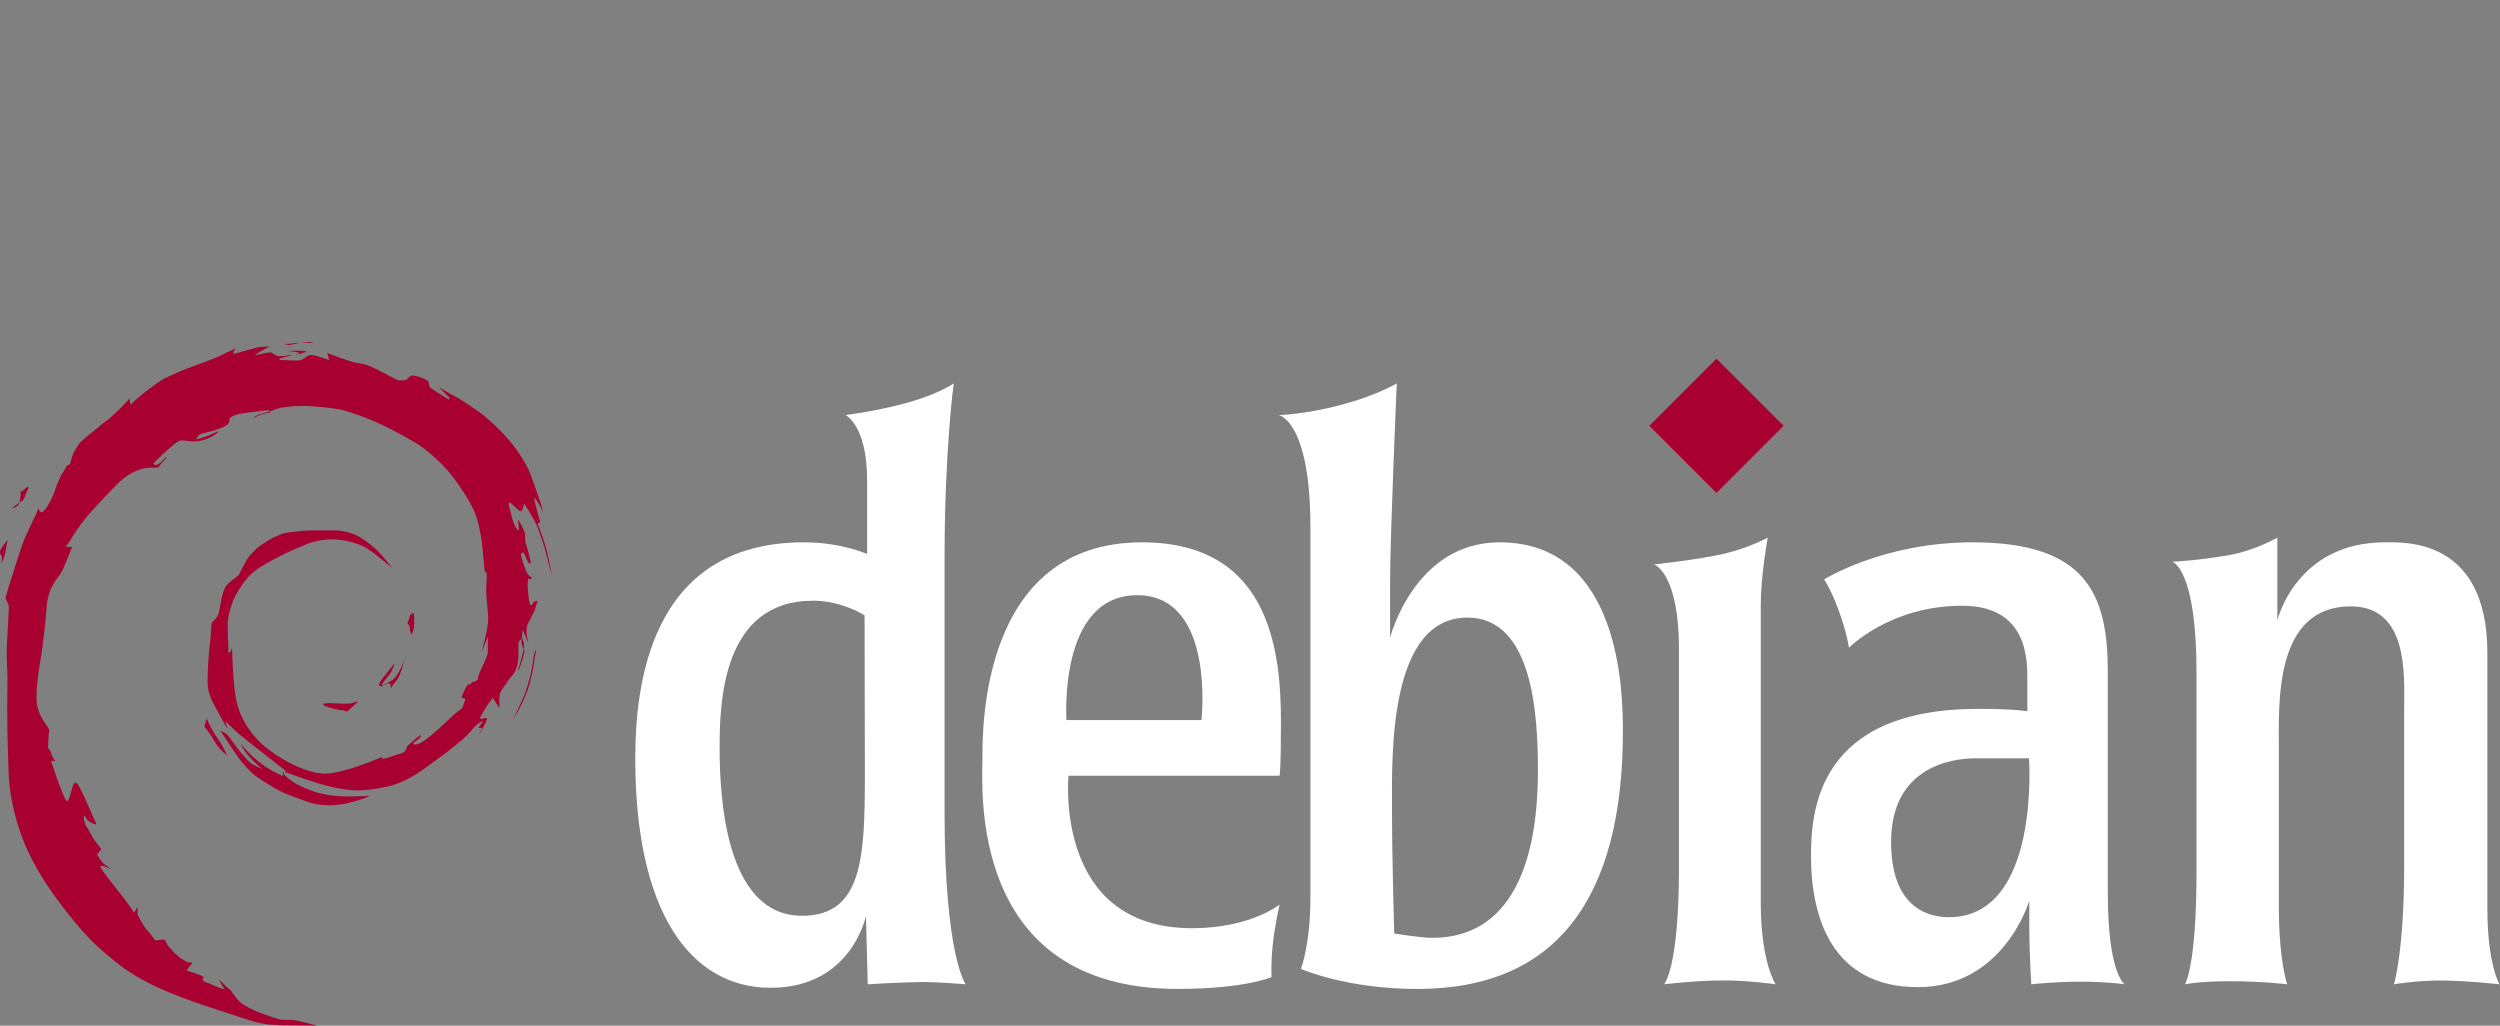 <svg width="117" height="48" viewBox="0 0 117 48" fill="none" xmlns="http://www.w3.org/2000/svg">
<rect x="0" y="0" width="117" height="48" fill="#808080" stroke="none"/>
<g clip-path="url(#clip0_50_7506)">
<path fill-rule="evenodd" clip-rule="evenodd" d="M101.663 26.29C101.663 26.29 102.939 26.23 104.375 25.969C105.534 25.759 106.58 25.163 106.58 25.163V29.028C106.58 29.028 107.454 25.381 111.616 25.381C112.517 25.381 116.409 25.163 116.409 30.568C116.409 30.811 116.409 41.277 116.409 42.502C116.409 45.141 116.976 46.065 116.976 46.065C116.976 46.065 115.399 45.888 114.219 45.888C113.039 45.888 112.039 46.065 112.039 46.065C112.039 46.065 112.515 44.508 112.515 40.533C112.515 38.484 112.515 34.67 112.515 33.169C112.515 31.667 112.749 28.378 110.019 28.378C106.413 28.378 106.65 32.932 106.65 35.048C106.65 37.164 106.65 41.727 106.65 42.441C106.65 44.982 107.04 46.065 107.04 46.065C107.04 46.065 105.867 45.921 104.378 45.921C102.889 45.921 102.256 46.065 102.256 46.065C102.256 46.065 102.797 45.252 102.797 40.783C102.797 36.314 102.797 33.169 102.797 31.465C102.797 26.587 101.663 26.29 101.663 26.29Z" fill="white"/>
<path fill-rule="evenodd" clip-rule="evenodd" d="M80.33 16.785L83.472 19.926L80.33 23.068L77.189 19.926L80.33 16.785Z" fill="#A80030"/>
<path fill-rule="evenodd" clip-rule="evenodd" d="M82.404 42.25C82.404 41.05 82.404 29.626 82.404 28.284C82.404 26.94 82.729 25.163 82.729 25.163C82.729 25.163 81.89 25.628 80.698 25.911C79.507 26.194 77.412 26.415 77.412 26.415C77.412 26.415 78.576 26.797 78.576 30.388C78.576 32.361 78.576 39.349 78.576 40.592C78.576 45.394 77.873 46.065 77.873 46.065C77.873 46.065 79.375 45.884 80.632 45.884C81.889 45.884 83.1 46.065 83.1 46.065C83.1 46.065 82.404 45.042 82.404 42.25Z" fill="white"/>
<path fill-rule="evenodd" clip-rule="evenodd" d="M86.529 30.318C86.529 30.318 86.454 29.664 86.054 28.577C85.654 27.49 85.365 27.119 85.365 27.119C85.365 27.119 88.122 25.381 92.306 25.381C97.594 25.381 98.645 27.751 98.645 31.425V41.812C98.645 45.588 99.436 46.065 99.436 46.065C99.436 46.065 98.656 45.943 97.381 45.943C96.106 45.943 95.063 46.065 95.063 46.065C95.063 46.065 94.971 44.478 94.971 43.483V42.152C94.971 42.152 93.787 46.198 89.762 46.198C85.737 46.198 84.755 42.945 84.755 40.048C84.755 37.877 85.112 33.175 92.586 33.175C94.351 33.175 94.881 33.289 94.881 33.289V31.842C94.881 30.904 94.915 28.349 91.83 28.349C88.439 28.349 86.529 30.318 86.529 30.318ZM92.441 35.49H94.958C94.958 35.49 95.497 42.925 91.21 42.925C90.008 42.925 88.503 42.261 88.503 39.411C88.503 35.887 91.34 35.49 92.441 35.49Z" fill="white"/>
<path fill-rule="evenodd" clip-rule="evenodd" d="M61.327 24.66V42.06C61.327 44.18 60.884 45.347 60.884 45.347C60.884 45.347 63.01 46.283 66.327 46.283C72.971 46.283 75.951 41.886 75.951 34.222C75.951 32.545 75.901 25.381 70.181 25.381C66.188 25.381 65.056 29.845 65.056 29.845V27.205C65.056 25.123 65.369 17.943 65.369 17.943C65.369 17.943 64.448 18.501 62.752 18.952C61.057 19.403 59.85 19.425 59.85 19.425C59.85 19.425 61.327 19.692 61.327 24.66ZM65.145 37.803C65.145 40.161 65.248 43.689 65.248 43.689C65.248 43.689 66.511 43.891 67.017 43.891C71.554 43.891 71.975 38.646 71.975 36.065C71.975 33.483 71.749 28.903 68.675 28.903C64.959 28.903 65.145 35.444 65.145 37.803Z" fill="white"/>
<path fill-rule="evenodd" clip-rule="evenodd" d="M59.885 42.331C59.885 42.331 59.653 43.329 59.56 44.258C59.468 45.188 59.51 45.729 59.51 45.729C59.51 45.729 58.265 46.281 55.109 46.281C45.275 46.281 45.978 36.828 45.978 35.499C45.978 34.17 45.886 25.381 53.443 25.381C59.461 25.381 59.949 30.519 59.949 33.812C59.949 35.995 59.886 36.304 59.886 36.304H50.006C50.006 36.304 49.298 43.44 55.785 43.44C58.53 43.44 59.885 42.331 59.885 42.331ZM49.911 33.7H56.228C56.228 33.7 56.897 27.855 53.22 27.855C49.511 27.855 49.911 33.7 49.911 33.7Z" fill="white"/>
<path fill-rule="evenodd" clip-rule="evenodd" d="M44.633 17.943C44.633 17.943 44.205 21.147 44.205 26.054V37.989C44.205 44.764 45.195 46.065 45.195 46.065C45.195 46.065 44.027 45.96 43.171 45.96C42.314 45.96 40.611 46.065 40.611 46.065L40.526 42.868C40.526 42.868 39.849 46.228 36.07 46.228C32.291 46.228 29.731 42.656 29.731 35.513C29.731 32.21 30.348 25.381 37.618 25.381C39.388 25.381 40.582 25.929 40.582 25.929V22.485C40.582 19.897 39.571 19.425 39.571 19.425C39.571 19.425 41.162 19.226 42.583 18.814C44.003 18.401 44.633 17.943 44.633 17.943ZM40.462 28.798C40.462 28.798 39.404 28.112 38.052 28.112C33.814 28.112 33.678 32.838 33.678 34.991C33.678 37.144 33.898 42.858 37.536 42.858C40.369 42.858 40.476 40.134 40.476 36.241L40.462 28.798Z" fill="white"/>
<path fill-rule="evenodd" clip-rule="evenodd" d="M19.258 29.695C19.258 29.695 19.383 29.554 19.383 29.151C19.383 28.748 19.376 28.692 19.32 28.692C19.264 28.692 19.178 28.781 19.159 28.916C19.146 29.001 19.069 29.102 19.069 29.161C19.069 29.22 19.175 29.237 19.175 29.319C19.175 29.523 19.258 29.695 19.258 29.695Z" fill="#A80030"/>
<path fill-rule="evenodd" clip-rule="evenodd" d="M15.117 32.954C15.117 33.039 15.451 33.126 15.753 33.2C16.056 33.273 15.999 33.213 16.091 33.249C16.184 33.285 16.216 33.331 16.29 33.257C16.364 33.183 16.814 32.826 16.732 32.826C16.651 32.826 16.53 32.93 16.239 32.93C15.723 32.93 15.559 32.905 15.415 32.905C15.27 32.905 15.117 32.926 15.117 32.954Z" fill="#A80030"/>
<path fill-rule="evenodd" clip-rule="evenodd" d="M14.843 48C14.843 48 14.067 47.988 13.547 47.988C13.027 47.988 12.87 47.956 12.741 47.956C12.612 47.956 12.478 47.945 12.138 47.871C11.799 47.796 11.493 47.684 11.272 47.616C11.05 47.548 10.447 47.344 10.039 47.213C9.629 47.083 8.539 46.712 7.895 46.439C7.249 46.165 6.282 45.719 5.478 45.068C4.672 44.417 4.081 43.91 3.127 42.689C2.173 41.468 1.634 40.567 1.249 39.706C0.865 38.846 0.469 37.575 0.407 36.248C0.39 35.849 0.339 34.37 0.339 33.249C0.339 32.127 0.364 31.762 0.345 31.482C0.326 31.203 0.314 30.72 0.314 30.453C0.314 30.186 0.414 28.671 0.414 28.383C0.414 28.273 0.258 28.03 0.258 27.98C0.258 27.931 0.864 25.979 1.038 25.501C1.213 25.023 1.589 24.261 1.677 24.088C1.765 23.914 1.789 23.777 1.789 23.777C1.789 23.777 1.857 23.982 1.944 23.982C2.031 23.982 2.198 23.737 2.309 23.537C2.422 23.337 2.552 23.04 2.619 22.817C2.688 22.594 2.789 22.427 2.837 22.297C2.886 22.166 2.999 22.054 3.054 21.93C3.109 21.807 3.127 21.769 3.196 21.769C3.265 21.769 3.27 21.726 3.369 21.392C3.47 21.057 3.607 20.94 3.681 20.809C3.753 20.677 4.108 20.386 4.294 20.243C4.48 20.102 4.801 19.816 4.981 19.693C5.161 19.569 5.574 19.173 5.786 18.955C5.998 18.739 6.054 18.651 6.054 18.651C6.054 18.651 6.085 18.728 6.085 18.807C6.085 18.887 6.089 18.973 6.195 18.862C6.301 18.751 6.624 18.465 6.847 18.305C7.07 18.144 7.438 17.839 7.771 17.679C8.105 17.518 8.55 17.319 9.022 17.146C9.493 16.972 10.056 16.779 10.361 16.618C10.664 16.458 11.055 16.302 11.055 16.302C11.055 16.302 10.759 16.601 11.012 16.545C11.266 16.489 12.002 16.228 12.319 16.228C12.493 16.228 12.618 16.209 12.618 16.209C12.618 16.209 12.338 16.376 12.196 16.451C12.054 16.526 11.917 16.631 11.917 16.631C11.917 16.631 12.513 16.489 12.643 16.489C12.772 16.489 12.836 16.669 13.095 16.669C13.355 16.669 13.696 16.599 13.696 16.599C13.696 16.599 13.484 16.7 13.386 16.7C13.288 16.7 13.249 16.756 13.144 16.761C13.039 16.768 13.039 16.848 13.194 16.854C13.348 16.86 13.771 16.873 13.926 16.873C14.26 16.873 14.291 16.612 14.582 16.612C14.743 16.612 15.413 16.854 15.413 16.854L15.315 16.52C15.315 16.52 16.356 16.93 16.715 16.985C17.074 17.04 17.249 17.096 17.583 17.263C17.917 17.43 18.623 17.797 18.623 17.797C18.623 17.797 18.916 17.816 19.002 17.785C19.088 17.753 19.138 17.574 19.311 17.574C19.485 17.574 20.074 17.766 20.074 17.914C20.074 18.062 20.104 18.133 20.184 18.181C20.266 18.23 20.998 18.701 20.998 18.701C20.998 18.701 21.096 18.64 20.973 18.546C20.849 18.453 20.551 18.113 20.551 18.113C20.551 18.113 21.041 18.427 21.245 18.521C21.451 18.615 22.015 18.998 22.374 19.246C22.733 19.494 23.228 19.952 23.55 20.294C23.874 20.635 24.537 21.44 24.816 22.172C25.095 22.904 25.442 23.976 25.442 23.976C25.442 23.976 25.064 23.288 25.013 23.3C24.964 23.314 25.212 24.212 25.256 24.336C25.299 24.46 25.256 24.46 25.212 24.478C25.169 24.497 25.125 24.527 25.2 24.633C25.275 24.739 25.487 25.407 25.566 25.693C25.646 25.979 25.838 26.933 25.838 26.933C25.838 26.933 25.654 26.322 25.56 25.917C25.466 25.513 25.294 25.036 25.169 24.714C24.977 24.218 24.519 23.56 24.519 23.56C24.519 23.56 24.468 23.926 24.363 23.926C24.258 23.926 23.949 23.523 23.849 23.523C23.749 23.523 23.835 23.702 23.948 24.174C24.06 24.645 24.314 25 24.284 24.714C24.252 24.429 24.198 24.218 24.314 24.422C24.432 24.626 24.567 24.886 24.567 24.973C24.567 25.06 24.574 25.384 24.624 25.501C24.673 25.618 24.865 26.32 24.828 26.363C24.79 26.405 24.704 26.325 24.642 26.159C24.58 25.991 24.512 25.86 24.475 25.86C24.438 25.86 24.331 25.848 24.432 26.171C24.531 26.492 24.616 26.784 24.742 26.914C24.868 27.045 24.916 27.031 24.868 27.084C24.82 27.136 24.833 27.136 24.798 27.093C24.763 27.049 24.694 27.04 24.694 27.345C24.694 27.65 24.763 28.324 24.841 28.324C24.921 28.324 24.977 28.119 25.09 28.119C25.203 28.119 25.134 28.142 25.073 28.406C25.011 28.672 24.921 28.72 24.855 28.898C24.79 29.077 24.642 29.176 24.642 29.516C24.642 29.856 24.742 30.117 24.742 30.117C24.742 30.117 24.628 29.912 24.594 29.769C24.559 29.625 24.489 29.621 24.489 29.559C24.489 29.439 24.441 29.482 24.441 29.616C24.441 29.838 24.415 29.838 24.415 29.877C24.415 29.916 24.485 29.872 24.485 29.969C24.485 30.065 24.52 30.026 24.52 30.122C24.52 30.217 24.52 30.326 24.52 30.36C24.52 30.395 24.415 30.234 24.415 30.113C24.415 29.991 24.433 29.856 24.363 29.934C24.294 30.012 24.263 30.086 24.263 30.086C24.263 30.086 24.263 30.417 24.263 30.665C24.263 30.913 24.206 31.292 24.046 31.515C23.884 31.735 23.771 31.853 23.715 31.953C23.659 32.054 23.391 32.337 23.375 32.562C23.354 32.867 23.375 33.137 23.375 33.137L23.058 32.663C23.058 32.663 22.814 32.977 22.688 33.19C22.561 33.402 22.474 33.546 22.474 33.594C22.474 33.642 22.479 33.642 22.544 33.642C22.609 33.642 22.788 33.55 22.788 33.642C22.788 33.733 22.449 34.395 22.449 34.299C22.449 34.264 22.622 34.06 22.536 34.06C22.449 34.06 22.374 34.103 22.417 34.025C22.461 33.947 22.627 33.742 22.627 33.742C22.627 33.742 22.434 33.79 22.261 33.964C22.087 34.138 21.983 34.283 21.891 34.376C21.797 34.469 21.785 34.482 21.68 34.575C21.574 34.667 21.359 34.834 21.229 34.951C21.098 35.07 20.452 35.533 20.094 35.803C19.735 36.07 18.979 36.62 18.173 36.799C17.367 36.978 16.997 36.988 16.739 36.988C16.479 36.988 15.738 36.972 14.245 36.451C13.507 36.193 13.334 36.133 13.334 36.112C13.334 36.09 13.372 36.104 13.372 36.084C13.372 36.064 13.227 35.964 12.992 35.78C12.758 35.596 12.143 35.109 11.966 34.975C11.79 34.842 11.348 34.481 11.219 34.38C11.09 34.277 10.536 33.74 10.536 33.74L10.648 34.097C10.648 34.097 10.608 34.073 10.522 33.905C10.436 33.738 10.209 33.337 10.096 33.125C9.982 32.912 9.715 32.47 9.715 31.95C9.715 30.681 9.892 29.72 9.892 29.297C9.892 29.17 9.927 29.108 10.049 28.998C10.171 28.887 10.234 28.752 10.287 28.451C10.339 28.15 10.425 27.599 10.602 27.397C10.828 27.137 11.141 26.983 11.185 26.884C11.229 26.784 11.578 26.109 11.7 25.988C11.82 25.866 11.968 25.695 12.089 25.602C12.211 25.507 12.312 25.456 12.464 25.347C12.617 25.237 12.954 25.081 13.181 24.99C13.407 24.898 14.295 24.822 14.538 24.822C14.781 24.822 15.489 24.822 15.707 24.822C15.925 24.822 16.456 24.907 16.835 25.134C17.214 25.36 17.468 25.595 17.619 25.731C17.772 25.866 18.005 26.151 18.093 26.256C18.181 26.36 18.36 26.585 18.36 26.585C18.36 26.585 18.106 26.383 17.888 26.201C17.67 26.018 17.296 25.705 16.97 25.554C16.644 25.402 16.048 25.242 15.591 25.242C15.135 25.242 14.701 25.314 14.317 25.479C13.933 25.645 13.418 25.853 12.913 26.126C12.406 26.4 12.037 26.602 11.736 26.886C11.434 27.171 11 27.801 10.854 28.268C10.707 28.735 10.66 28.962 10.66 29.144C10.66 29.327 10.66 29.598 10.66 29.756C10.66 29.913 10.685 29.954 10.685 30.121C10.685 30.286 10.685 30.419 10.685 30.523C10.685 30.628 10.715 30.59 10.727 30.535C10.738 30.48 10.809 30.527 10.809 30.474C10.809 30.422 10.867 30.241 10.867 30.447C10.867 30.651 10.904 32.008 11.062 32.787C11.221 33.565 11.709 34.423 12.574 35.083C13.438 35.742 14.5 36.204 15.212 36.204C16.116 36.204 17.858 35.432 17.858 35.432C17.858 35.432 17.873 35.511 17.933 35.511C17.994 35.511 18.195 35.444 18.495 35.345C18.796 35.246 18.924 35.23 18.991 35.102C19.058 34.974 19.013 34.968 19.103 34.878C19.193 34.789 19.646 34.398 19.688 34.408C19.73 34.417 19.679 34.517 19.541 34.623C19.404 34.728 19.215 34.846 19.435 34.846C19.761 34.846 20.397 34.227 20.826 33.833C21.255 33.44 21.423 33.283 21.532 33.217C21.641 33.15 21.67 33.047 21.708 32.941C21.747 32.836 21.804 32.685 21.749 32.685C21.695 32.685 21.57 32.692 21.618 32.58C21.666 32.469 21.846 32.037 21.903 32.037C21.96 32.037 22.044 32.008 22.081 31.951C22.12 31.893 22.366 31.896 22.366 31.752C22.366 31.608 22.555 31.255 22.67 30.985C22.785 30.717 22.83 30.615 22.83 30.522C22.83 30.43 22.83 29.806 22.83 29.806L22.523 30.55C22.523 30.55 22.848 29.521 22.848 28.953C22.848 28.643 22.753 27.947 22.753 27.63C22.753 27.314 22.779 27.195 22.779 27.029C22.779 26.863 22.788 26.773 22.747 26.773C22.705 26.773 22.673 26.751 22.673 26.664C22.673 26.578 22.58 25.604 22.555 25.39C22.529 25.175 22.376 24.251 22.146 23.817C22.005 23.549 21.887 23.299 21.488 22.724C21.088 22.148 20.835 21.855 20.382 21.445C19.927 21.037 19.713 20.86 19.01 20.471C18.308 20.081 17.713 19.794 17.391 19.662C17.067 19.531 16.31 19.237 15.891 19.161C15.472 19.084 14.683 18.998 14.136 18.998C13.59 18.998 13.139 19.068 12.954 19.132C12.769 19.195 12.74 19.228 12.695 19.228C12.613 19.228 12.685 19.314 12.618 19.314C12.537 19.314 12.398 19.349 12.229 19.406C12.059 19.464 11.903 19.55 11.903 19.55C11.903 19.55 11.852 19.49 12.203 19.381C12.47 19.299 12.622 19.269 12.622 19.231C12.622 19.192 12.545 19.199 12.507 19.199C12.469 19.199 11.999 19.26 11.57 19.311C11.142 19.362 10.739 19.471 10.739 19.637C10.739 19.802 10.666 19.919 10.209 20.081C9.752 20.244 9.391 20.286 9.333 20.339C9.276 20.394 9.173 20.557 9.173 20.557C9.173 20.557 9.275 20.562 9.658 20.42C10.148 20.238 10.209 20.145 10.209 20.209C10.209 20.272 9.653 20.663 9.087 20.663C8.809 20.663 8.64 20.608 8.511 20.608C8.384 20.608 8.25 20.685 7.782 21.107C7.316 21.529 7.179 21.695 7.179 21.695C7.179 21.695 7.223 21.766 7.307 21.766C7.39 21.766 7.617 21.564 7.684 21.474C7.751 21.385 7.883 21.326 7.7 21.522C7.39 21.855 7.434 21.884 7.381 21.884C7.326 21.884 7.227 21.884 7.058 21.884C6.888 21.884 6.204 21.912 5.431 22.708C4.657 23.503 3.999 24.201 3.632 24.75C3.263 25.3 3.244 25.383 3.158 25.476C3.073 25.568 3.047 25.578 3.047 25.578L3.378 25.604C3.378 25.604 3.155 26.151 2.977 26.568C2.797 26.988 2.656 27.038 2.503 27.317C2.349 27.595 2.212 27.924 2.174 28.506C2.136 29.087 2.037 29.88 1.985 30.289C1.934 30.698 1.812 31.347 1.765 31.762C1.717 32.178 1.708 32.407 1.708 32.66C1.708 32.913 1.761 33.318 2.008 33.686C2.253 34.054 2.305 34.117 2.305 34.194C2.305 34.271 2.27 34.342 2.27 34.542C2.27 34.745 2.244 35.002 2.244 35.002C2.244 35.002 2.36 35.097 2.404 35.271C2.449 35.45 2.586 35.616 2.586 35.616H2.391C2.391 35.616 2.996 37.492 3.142 37.492C3.289 37.492 3.356 36.63 3.529 36.63C3.622 36.63 3.702 36.799 3.791 36.972C3.881 37.144 4.086 37.595 4.194 37.857C4.44 38.454 4.558 38.589 4.488 38.583C4.417 38.576 4.158 38.483 4.05 38.314C3.941 38.145 3.925 38.087 3.925 38.282C3.925 38.477 3.989 38.471 3.989 38.56C3.989 38.65 4.095 38.705 4.191 38.917C4.302 39.167 4.475 39.391 4.571 39.522C4.666 39.653 4.769 39.723 4.714 39.783C4.661 39.845 4.628 39.845 4.628 39.886C4.628 39.928 4.546 39.925 4.549 39.972C4.551 40.02 4.734 40.34 4.901 40.459C5.066 40.577 5.217 40.685 5.217 40.685C5.217 40.685 4.858 40.526 4.817 40.526C4.776 40.526 4.651 40.507 4.731 40.644C4.81 40.781 5.556 41.74 5.763 41.996C5.971 42.251 6.278 42.711 6.278 42.711L6.441 42.44C6.441 42.44 6.441 42.721 6.441 42.788C6.441 42.855 6.696 43.264 6.731 43.325C6.767 43.386 6.789 43.421 6.83 43.472C6.872 43.523 6.939 43.58 6.981 43.638C7.022 43.695 7.102 43.798 7.16 43.872C7.218 43.945 7.214 44.009 7.326 44.009C7.438 44.009 7.46 43.977 7.595 43.977C7.729 43.977 7.725 43.973 7.758 44.06C7.789 44.146 7.9 44.344 8.051 44.467C8.084 44.492 8.151 44.594 8.199 44.63C8.247 44.664 8.297 44.693 8.329 44.738C8.362 44.782 8.463 44.856 8.463 44.856C8.463 44.856 8.528 44.891 8.588 44.926C8.65 44.961 8.751 45.041 8.825 45.041C8.898 45.041 9.039 45.028 8.981 45.099C8.924 45.17 8.701 45.415 8.751 45.429C8.802 45.441 9.538 45.662 9.538 45.745C9.538 45.792 9.487 45.767 9.487 45.856C9.487 45.945 9.771 46.007 9.892 46.067C10.013 46.128 10.576 46.364 10.5 46.278C10.423 46.192 10.266 45.888 10.276 45.866C10.286 45.843 10.62 46.23 10.711 46.275C10.8 46.319 10.857 46.441 10.938 46.547C11.017 46.652 11.164 46.87 11.378 47C11.593 47.132 11.838 47.324 12.999 47.681C13.286 47.77 13.551 47.698 13.833 47.751C14.115 47.806 14.843 48 14.843 48Z" fill="#A80030"/>
<path fill-rule="evenodd" clip-rule="evenodd" d="M17.735 32.076C17.735 32.027 17.761 32.028 17.761 31.972C17.761 31.916 17.96 31.673 18.148 31.446C18.336 31.219 18.475 31.024 18.475 31.024C18.475 31.024 18.388 31.359 18.245 31.535C18.102 31.709 17.834 32.069 17.849 32.079C17.866 32.089 18.002 32.028 18.193 31.926C18.385 31.826 18.426 31.809 18.582 31.586C18.798 31.28 18.921 30.845 18.921 30.845C18.921 30.845 18.791 31.521 18.602 31.784C18.414 32.047 18.427 31.975 18.368 32.089C18.31 32.203 18.271 32.249 18.285 32.151C18.298 32.054 18.258 31.982 18.184 31.982C18.015 31.982 17.827 32.19 17.827 32.135C17.827 32.04 17.735 32.125 17.735 32.076Z" fill="#A80030"/>
<path fill-rule="evenodd" clip-rule="evenodd" d="M24.502 30.384C24.469 30.384 24.484 30.433 24.484 30.495C24.484 30.558 24.271 31.276 24.258 31.324C24.245 31.373 24.261 31.432 24.325 31.249C24.387 31.066 24.54 30.604 24.54 30.477C24.54 30.414 24.537 30.384 24.502 30.384Z" fill="#A80030"/>
<path fill-rule="evenodd" clip-rule="evenodd" d="M25.067 30.454C25.022 30.454 24.986 30.643 24.939 30.975C24.893 31.309 24.858 31.512 24.794 31.735C24.731 31.958 24.615 32.347 24.532 32.555C24.45 32.763 24.018 33.647 24.018 33.647C24.018 33.647 24.261 33.281 24.452 32.874C24.642 32.467 24.743 32.146 24.798 31.958C24.854 31.769 24.951 31.335 24.968 31.181C24.986 31.026 25.033 30.705 25.062 30.585C25.09 30.464 25.112 30.454 25.067 30.454Z" fill="#A80030"/>
<path fill-rule="evenodd" clip-rule="evenodd" d="M0.047 26.41C0.047 26.41 0.229 26.085 0.278 25.72C0.327 25.355 0.376 25.247 0.376 25.247C0.376 25.247 0 25.677 0 25.811C0 26.023 0.089 25.945 0.089 26.083C0.089 26.334 0.047 26.41 0.047 26.41Z" fill="#A80030"/>
<path fill-rule="evenodd" clip-rule="evenodd" d="M0.607 23.76C0.607 23.798 0.711 23.763 0.79 23.694C0.87 23.625 0.911 23.573 0.891 23.556C0.872 23.539 0.864 23.527 0.83 23.568C0.795 23.61 0.678 23.698 0.652 23.711C0.626 23.723 0.607 23.722 0.607 23.76Z" fill="#A80030"/>
<path fill-rule="evenodd" clip-rule="evenodd" d="M0.884 23.52C0.895 23.529 0.979 23.474 1.042 23.435C1.107 23.395 1.139 23.311 1.18 23.192C1.22 23.073 1.335 22.871 1.33 22.807C1.327 22.743 1.239 22.808 1.214 22.839C1.188 22.871 1.119 22.901 1.091 22.942C1.065 22.985 0.967 23.046 0.967 22.991C0.967 22.936 0.922 22.904 0.967 23.089C0.988 23.17 0.942 23.268 0.942 23.349C0.942 23.473 0.884 23.52 0.884 23.52Z" fill="#A80030"/>
<path fill-rule="evenodd" clip-rule="evenodd" d="M9.68 33.611L9.562 34.002C9.562 34.002 9.733 34.208 9.887 34.445C10.043 34.683 10.161 34.893 10.209 34.954C10.257 35.016 10.434 35.183 10.491 35.237C10.548 35.29 10.634 35.357 10.634 35.357C10.634 35.357 10.473 35.019 10.396 34.887C10.319 34.756 10.217 34.613 10.063 34.377C9.796 33.973 9.68 33.611 9.68 33.611Z" fill="#A80030"/>
<path fill-rule="evenodd" clip-rule="evenodd" d="M10.319 34.204C10.319 34.204 10.576 34.585 10.67 34.73C10.762 34.874 11.076 35.358 11.266 35.598C11.456 35.837 11.729 36.142 11.967 36.319C12.204 36.498 12.919 36.929 13.134 37.032C13.348 37.137 13.683 37.268 14.026 37.392C14.367 37.517 14.577 37.592 14.729 37.624C14.88 37.655 15.314 37.691 15.411 37.691C16.318 37.691 17.315 37.252 17.315 37.252C17.315 37.252 16.623 37.276 16.298 37.276C15.973 37.276 15.18 37.238 14.585 37.007C13.992 36.775 13.895 36.706 13.79 36.638C13.687 36.57 13.28 36.291 13.28 36.208C13.28 36.125 13.318 36.125 13.318 36.125C13.318 36.125 13.24 36.1 13.24 36.211C13.24 36.286 13.264 36.309 13.264 36.309C13.264 36.309 13.191 36.328 12.728 36.066C11.785 35.535 11.269 34.795 11.269 34.795C11.269 34.795 11.332 35.04 11.668 35.414C12.004 35.789 12.293 36 12.293 36C12.293 36 11.853 35.814 11.726 35.709C11.597 35.605 11.293 35.26 11.152 35.069C11.01 34.877 10.879 34.711 10.839 34.646C10.799 34.581 10.756 34.529 10.719 34.482C10.541 34.251 10.319 34.204 10.319 34.204Z" fill="#A80030"/>
<path fill-rule="evenodd" clip-rule="evenodd" d="M13.472 16.425C13.472 16.425 13.66 16.412 13.906 16.412C14.151 16.412 14.467 16.433 14.296 16.479C14.127 16.525 14.004 16.578 14.004 16.578C14.004 16.578 13.863 16.617 13.863 16.575C13.863 16.532 14.007 16.624 14.007 16.532C14.007 16.468 13.472 16.425 13.472 16.425Z" fill="#A80030"/>
<path fill-rule="evenodd" clip-rule="evenodd" d="M13.337 16.119C13.337 16.144 13.496 16.113 13.496 16.141C13.496 16.17 13.531 16.155 13.616 16.134C13.702 16.113 14.109 16.038 13.965 16.041C13.82 16.045 13.69 16.08 13.585 16.084C13.479 16.087 13.337 16.095 13.337 16.119Z" fill="#A80030"/>
<path fill-rule="evenodd" clip-rule="evenodd" d="M14.166 16.035C14.215 16.048 14.494 16.066 14.502 16.048C14.509 16.03 14.744 16.027 14.604 16.006C14.463 15.984 14.508 16.027 14.364 16.023C14.219 16.02 14.116 16.02 14.166 16.035Z" fill="#A80030"/>
</g>
<defs>
<clipPath id="clip0_50_7506">
<rect width="116.974" height="32" fill="white" transform="translate(0 16)"/>
</clipPath>
</defs>
</svg>
